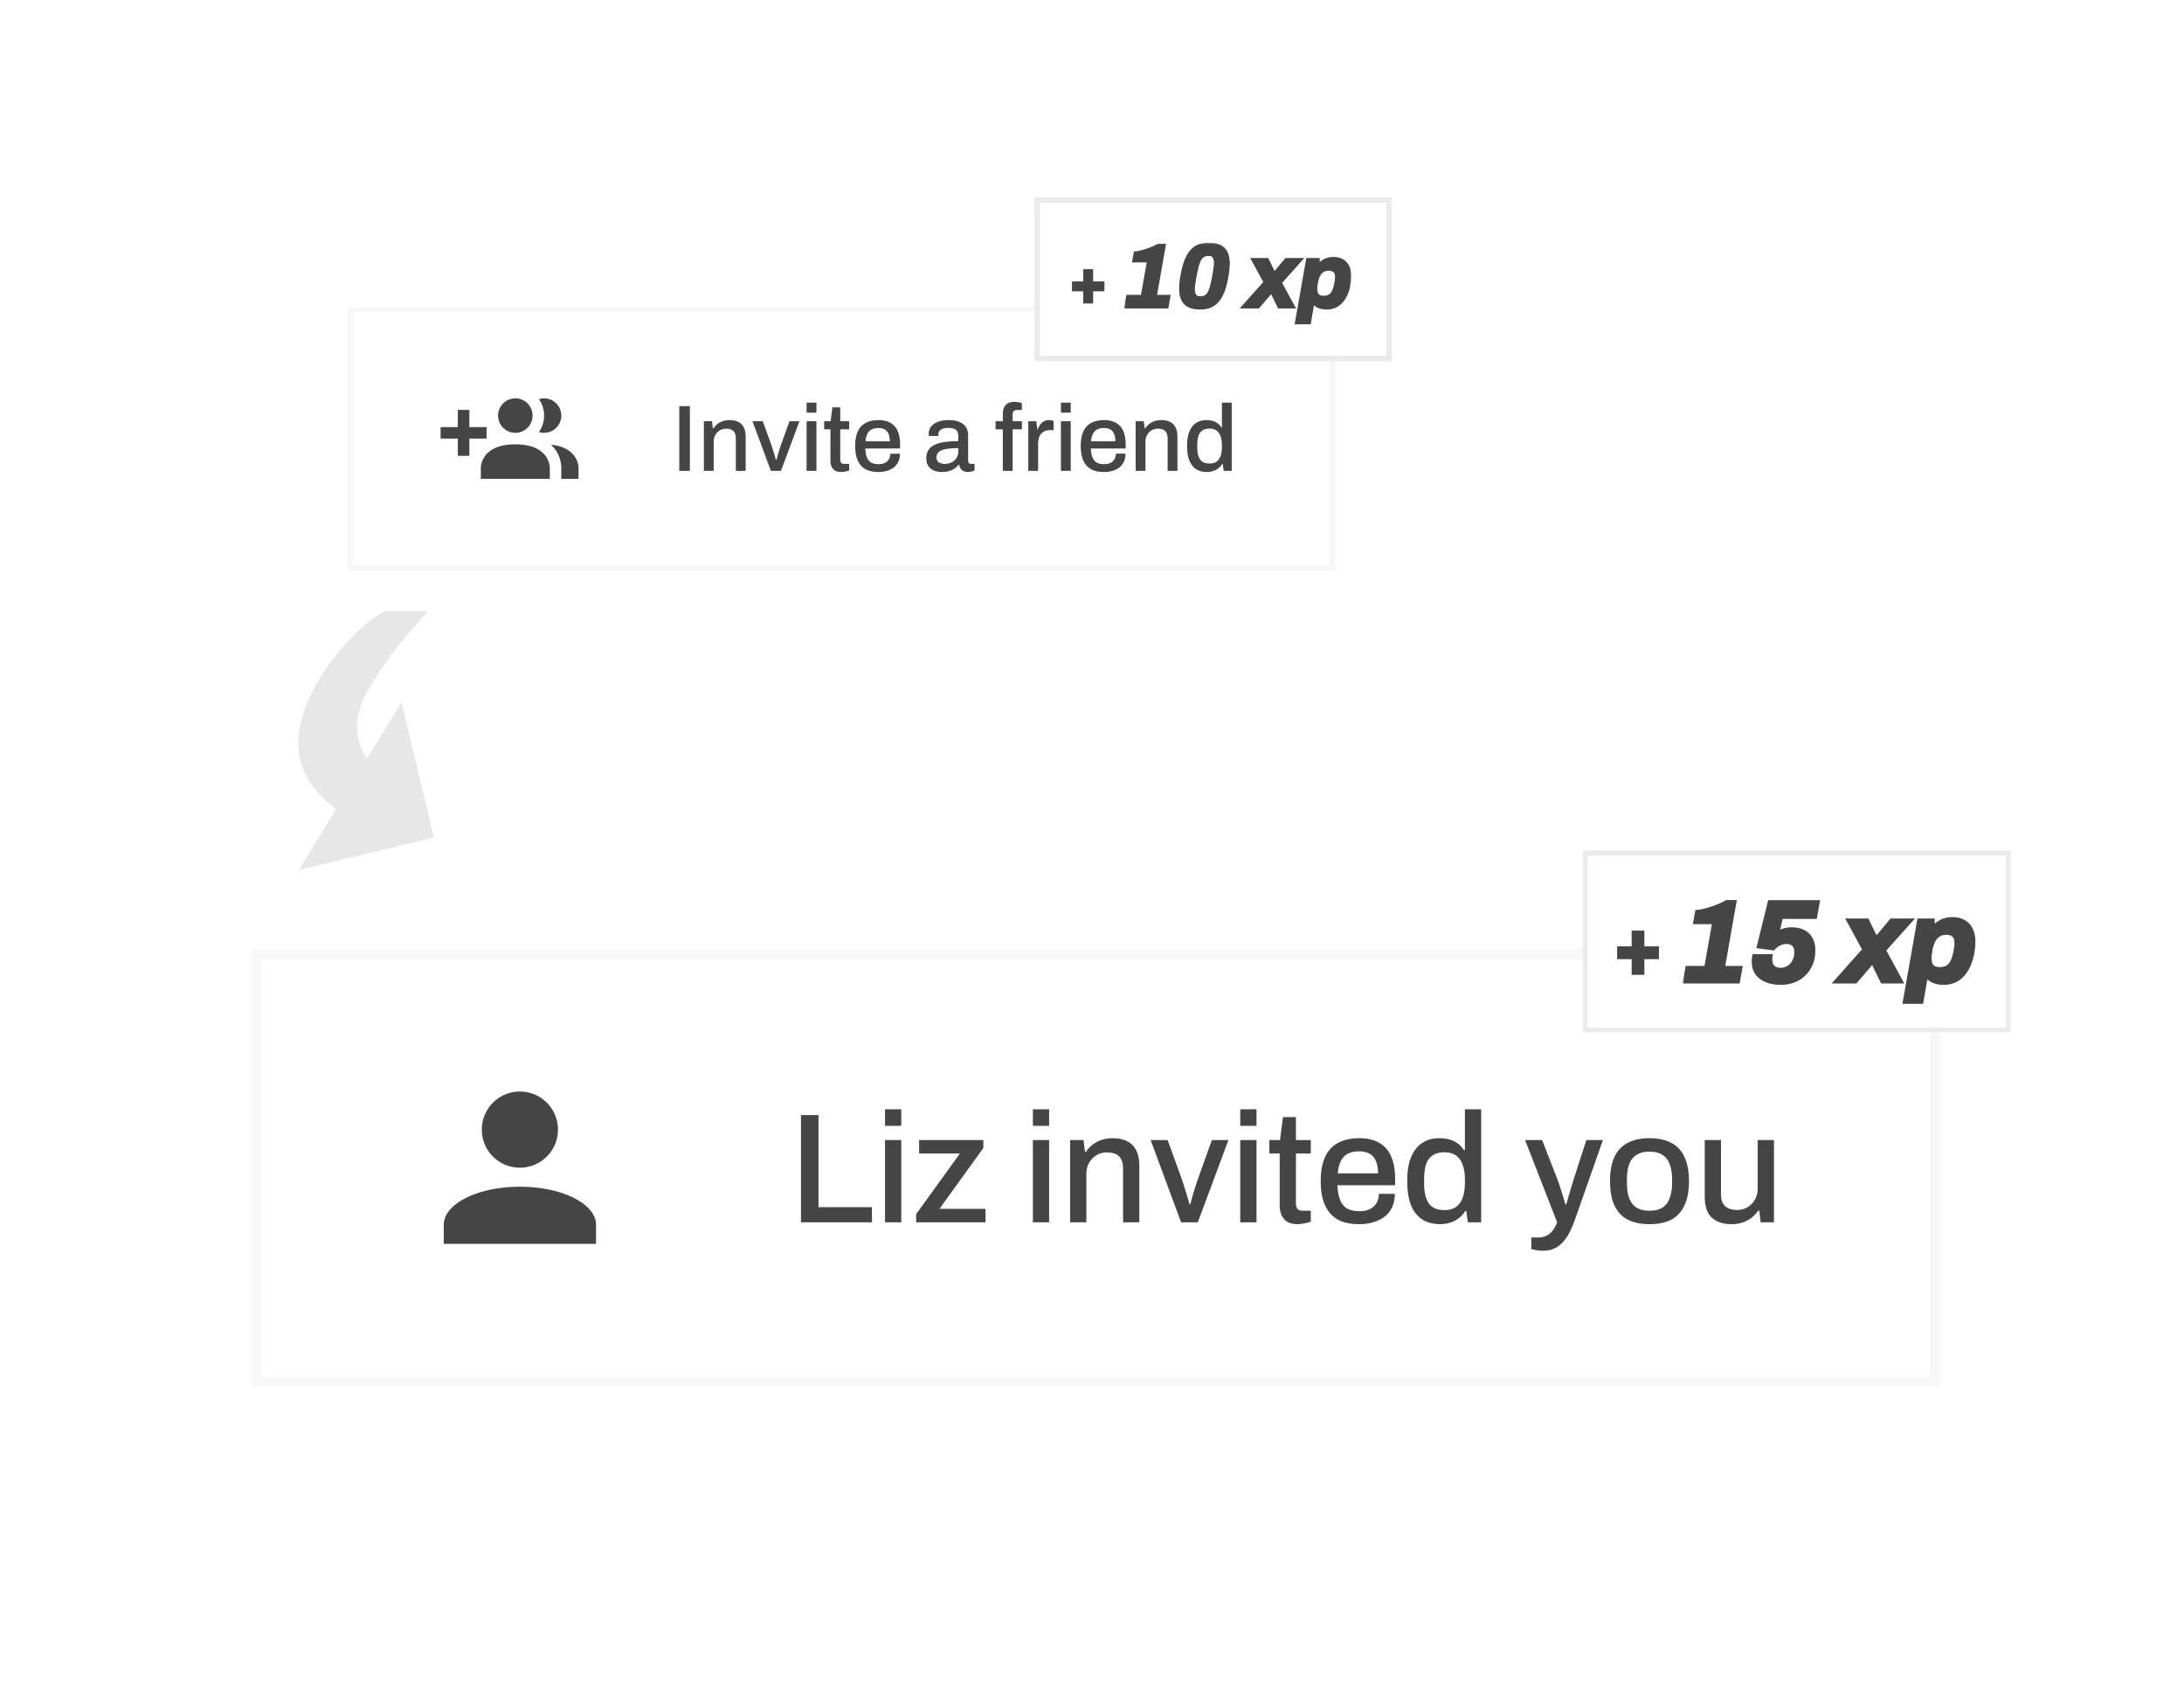 <svg width="440" height="343" fill="none" xmlns="http://www.w3.org/2000/svg"><path fill="#fff" d="M0 .012h440v342.117H0z"/><path d="M72.15 162.096c-3.68-2.638-7.333-5.263-8.478-10.033-2.01-8.372 7.784-21.363 14.73-25.659h.475c-3.326 3.801-7.84 10.896-9.028 13.779-1.188 2.884-1.591 6.502-.862 9.535.843 3.51 2.908 6.404 5.598 8.404l4.951-8.082 3.891 16.203-16.202 3.891 4.925-8.038z" fill="url(#a)" stroke="url(#b)" stroke-width="6.652"/><g filter="url(#c)"><path fill="#fff" d="M70.006 61.74h199.072v53.206H70.006z"/><path stroke="#DDD" stroke-opacity=".2" stroke-width="1.21" d="M70.612 62.345h197.861v51.995H70.612z"/><g clip-path="url(#d)"><path d="M110.766 94.13v2.315H96.873V94.13s0-4.631 6.946-4.631c6.947 0 6.947 4.63 6.947 4.63zm-3.473-10.42a3.471 3.471 0 0 0-2.144-3.21 3.473 3.473 0 1 0 2.144 3.21zm3.705 5.858a6.485 6.485 0 0 1 2.084 4.562v2.315h3.473V94.13s0-3.995-5.557-4.562zm-1.39-9.332c-.349 0-.697.055-1.03.162a5.791 5.791 0 0 1 0 6.623c.333.107.681.162 1.03.162a3.472 3.472 0 0 0 3.474-3.473 3.471 3.471 0 0 0-3.474-3.474zm-11.578 5.79h-3.473v-3.474h-2.316v3.473h-3.473v2.316h3.473v3.473h2.316v-3.473h3.473v-2.316z" fill="#454545"/></g><path d="M136.856 94.844v-13.04h2.129v13.04h-2.129zm4.95 0v-9.999h1.635l.171 1.426h.133c.241-.368.526-.672.855-.912.33-.241.691-.425 1.084-.552.405-.127.849-.19 1.331-.19.633 0 1.191.114 1.672.342.482.216.856.57 1.122 1.065.279.494.418 1.16.418 1.996v6.824h-1.977v-6.52c0-.38-.051-.697-.152-.95a1.388 1.388 0 0 0-.399-.609 1.565 1.565 0 0 0-.627-.323 3.136 3.136 0 0 0-.799-.095 2.467 2.467 0 0 0-2.148 1.255c-.228.392-.342.855-.342 1.387v5.855h-1.977zm13.501 0-3.707-9.999h2.072l1.73 4.771c.076.228.171.526.285.894.114.355.228.722.342 1.102.114.38.216.723.304 1.027h.095c.076-.292.165-.621.267-.989.114-.38.228-.754.342-1.121.114-.368.215-.672.304-.913l1.711-4.77h2.014l-3.725 9.998h-2.034zm7.197-11.728V81.1h1.977v2.014h-1.977zm0 11.728v-9.999h1.977v9.999h-1.977zm7.02.228c-.571 0-1.021-.108-1.35-.323a1.94 1.94 0 0 1-.684-.856 3.302 3.302 0 0 1-.19-1.121V86.48h-1.255v-1.635h1.293l.361-2.794h1.577v2.794h1.806v1.635h-1.806v6.064c0 .291.064.513.19.665.127.152.336.228.628.228h.988v1.33a2.76 2.76 0 0 1-.475.134c-.177.05-.361.089-.551.114-.19.038-.368.057-.532.057zm7.445 0c-1.027 0-1.888-.184-2.585-.551-.685-.38-1.204-.957-1.559-1.73s-.532-1.755-.532-2.947c0-1.203.177-2.185.532-2.946.355-.773.881-1.343 1.578-1.71.697-.38 1.565-.57 2.604-.57.95 0 1.742.183 2.376.55.646.355 1.134.9 1.464 1.635.329.735.494 1.66.494 2.775v.76h-7.014c.025.71.133 1.306.323 1.788.19.468.475.817.855 1.045.393.215.887.323 1.483.323.367 0 .697-.044.988-.133.292-.101.539-.24.742-.418.202-.19.361-.412.475-.665.114-.267.171-.564.171-.894h1.939c0 .596-.102 1.122-.304 1.578a3.077 3.077 0 0 1-.894 1.16c-.38.304-.836.538-1.368.703a5.965 5.965 0 0 1-1.768.247zm-2.604-6.178h4.904c0-.494-.057-.906-.171-1.236a2.061 2.061 0 0 0-.456-.836 1.677 1.677 0 0 0-.723-.456 2.765 2.765 0 0 0-.95-.152c-.532 0-.989.095-1.369.285-.367.19-.652.488-.855.893-.203.393-.33.894-.38 1.502zm15.412 6.178c-.317 0-.659-.038-1.027-.114a3.228 3.228 0 0 1-1.045-.418 2.363 2.363 0 0 1-.78-.837c-.202-.367-.304-.843-.304-1.425 0-.685.159-1.249.475-1.692.317-.444.761-.792 1.331-1.046.57-.253 1.248-.43 2.034-.532a20.724 20.724 0 0 1 2.604-.152v-.988c0-.33-.057-.621-.171-.875-.101-.253-.298-.45-.589-.59-.279-.138-.684-.208-1.217-.208-.532 0-.95.07-1.254.209-.292.127-.501.291-.628.494-.114.19-.171.4-.171.627v.286h-1.901a1.021 1.021 0 0 1-.019-.19v-.229c0-.595.165-1.096.495-1.501.342-.419.817-.735 1.425-.95.609-.216 1.312-.324 2.11-.324.862 0 1.578.127 2.148.38.583.241 1.02.59 1.312 1.046.291.456.437 1.007.437 1.653v5.076c0 .24.057.412.171.513a.681.681 0 0 0 .437.152h.685v1.33a4.993 4.993 0 0 1-.571.19 2.994 2.994 0 0 1-.798.096c-.342 0-.634-.063-.874-.19a1.528 1.528 0 0 1-.571-.495 2.212 2.212 0 0 1-.285-.76h-.114a3.798 3.798 0 0 1-.836.78c-.317.215-.684.38-1.103.494-.418.126-.887.19-1.406.19zm.551-1.635c.393 0 .754-.057 1.083-.171.343-.127.634-.298.875-.513.241-.228.431-.494.57-.799.139-.316.209-.658.209-1.026v-.665c-.874 0-1.641.05-2.3.152-.659.101-1.172.291-1.54.57-.367.266-.551.64-.551 1.121 0 .292.064.54.19.742.127.19.317.336.571.437.253.101.551.152.893.152zm11.707 1.407V86.48h-1.464v-1.635h1.464v-1.444c0-.419.063-.811.19-1.179.139-.367.374-.672.703-.912.343-.241.824-.362 1.445-.362.177 0 .355.013.532.039.19.012.368.038.533.076.164.038.31.082.437.133v1.387h-.97c-.304 0-.532.076-.684.228-.139.152-.209.374-.209.666v1.368h1.863v1.635h-1.863v8.364h-1.977zm5.132 0v-9.999h1.634l.172 1.616h.114c.114-.317.259-.615.437-.893.19-.28.431-.507.722-.685.304-.177.672-.266 1.103-.266.202 0 .38.02.532.057.165.038.291.07.38.095v1.863h-.665a2.9 2.9 0 0 0-1.084.19 2.036 2.036 0 0 0-.779.57c-.203.241-.355.539-.456.894a4.932 4.932 0 0 0-.133 1.197v5.36h-1.977zm6.571-11.728V81.1h1.977v2.014h-1.977zm0 11.728v-9.999h1.977v9.999h-1.977zm8.673.228c-1.026 0-1.888-.184-2.585-.551-.684-.38-1.204-.957-1.559-1.73-.354-.773-.532-1.755-.532-2.947 0-1.203.178-2.185.532-2.946.355-.773.881-1.343 1.578-1.71.697-.38 1.565-.57 2.604-.57.951 0 1.743.183 2.376.55.647.355 1.135.9 1.464 1.635.329.735.494 1.66.494 2.775v.76h-7.014c.025.71.133 1.306.323 1.788.19.468.475.817.856 1.045.392.215.887.323 1.482.323.368 0 .697-.044.989-.133.291-.101.538-.24.741-.418a2.06 2.06 0 0 0 .475-.665c.114-.267.171-.564.171-.894h1.939c0 .596-.101 1.122-.304 1.578-.203.456-.5.843-.893 1.16-.38.304-.837.538-1.369.703a5.955 5.955 0 0 1-1.768.247zm-2.604-6.178h4.904c0-.494-.057-.906-.171-1.236a2.038 2.038 0 0 0-.456-.836 1.68 1.68 0 0 0-.722-.456 2.775 2.775 0 0 0-.951-.152c-.532 0-.988.095-1.368.285-.368.19-.653.488-.856.893-.202.393-.329.894-.38 1.502zm8.986 5.95v-9.999h1.634l.171 1.426h.134a3.45 3.45 0 0 1 .855-.912c.329-.241.691-.425 1.083-.552.406-.127.849-.19 1.331-.19.634 0 1.191.114 1.673.342.481.216.855.57 1.121 1.065.279.494.418 1.16.418 1.996v6.824h-1.976v-6.52c0-.38-.051-.697-.153-.95a1.37 1.37 0 0 0-.399-.609 1.552 1.552 0 0 0-.627-.323 3.134 3.134 0 0 0-.798-.095c-.457 0-.875.114-1.255.342-.367.216-.665.52-.893.913-.228.392-.342.855-.342 1.387v5.855h-1.977zm14.337.228c-.811 0-1.515-.184-2.11-.551-.596-.368-1.058-.938-1.388-1.711-.317-.773-.475-1.774-.475-3.004 0-1.203.165-2.185.494-2.946.33-.76.786-1.324 1.369-1.692.583-.367 1.254-.55 2.015-.55.443 0 .855.05 1.235.151.38.102.716.26 1.008.475.304.216.557.488.76.818h.133V81.1h1.977v13.743h-1.616l-.19-1.369h-.133a3.141 3.141 0 0 1-1.311 1.198c-.533.266-1.122.399-1.768.399zm.551-1.71c.583 0 1.052-.128 1.407-.381.367-.266.64-.646.817-1.14.177-.507.266-1.122.266-1.844v-.267c0-.608-.057-1.127-.171-1.558-.114-.431-.279-.78-.494-1.046a1.9 1.9 0 0 0-.78-.608 2.644 2.644 0 0 0-1.026-.19c-.583 0-1.058.12-1.426.361-.367.228-.64.59-.817 1.084-.165.494-.247 1.134-.247 1.92v.342c0 .785.089 1.425.266 1.92.177.481.443.836.798 1.064.368.228.837.342 1.407.342z" fill="#454545"/></g><path fill="#fff" d="M208.4 39.779h71.965v32.978H208.4z"/><path stroke="#DDD" stroke-opacity=".6" stroke-width="1.105" d="M208.953 40.332h70.86v31.874h-70.86z"/><mask id="e" maskUnits="userSpaceOnUse" x="215.381" y="53.768" width="8" height="8" fill="#000"><path fill="#fff" d="M215.381 53.768h8v8h-8z"/><path d="M218.6 60.768v-2.45h-2.27v-1.273h2.27v-2.462h1.261v2.462h2.282v1.273h-2.282v2.45H218.6z"/></mask><path d="M218.6 60.768v-2.45h-2.27v-1.273h2.27v-2.462h1.261v2.462h2.282v1.273h-2.282v2.45H218.6z" fill="#454545"/><path d="M218.6 60.768h-.364v.364h.364v-.364zm0-2.45h.364v-.364h-.364v.364zm-2.27 0h-.364v.364h.364v-.364zm0-1.273v-.364h-.364v.364h.364zm2.27 0v.364h.364v-.364h-.364zm0-2.462v-.364h-.364v.364h.364zm1.261 0h.364v-.364h-.364v.364zm0 2.462h-.364v.364h.364v-.364zm2.282 0h.364v-.364h-.364v.364zm0 1.273v.364h.364v-.364h-.364zm-2.282 0v-.364h-.364v.364h.364zm0 2.45v.364h.364v-.364h-.364zm-.897 0v-2.45h-.728v2.45h.728zm-.364-2.814h-2.27v.728h2.27v-.728zm-1.906.364v-1.273h-.728v1.273h.728zm-.364-.91h2.27v-.727h-2.27v.728zm2.634-.363v-2.462h-.728v2.462h.728zm-.364-2.098h1.261v-.728H218.6v.728zm.897-.364v2.462h.728v-2.462h-.728zm.364 2.826h2.282v-.728h-2.282v.728zm1.918-.364v1.273h.728v-1.273h-.728zm.364.909h-2.282v.728h2.282v-.728zm-2.646.364v2.45h.728v-2.45h-.728zm.364 2.086H218.6v.728h1.261v-.728z" fill="#454545" mask="url(#e)"/><mask id="f" maskUnits="userSpaceOnUse" x="226.384" y="48.768" width="46" height="17" fill="#000"><path fill="#fff" d="M226.384 48.768h46v17h-46z"/><path d="m226.868 61.768.358-2.008h2.941l1.291-7.261h-2.977l.269-1.506a6.325 6.325 0 0 0 1.04-.18c.383-.095.783-.209 1.201-.34.431-.144.849-.3 1.255-.466.407-.18.789-.365 1.148-.556h1.093l-1.81 10.309h2.743l-.359 2.008h-8.193zm14.929.215c-.825 0-1.53-.126-2.116-.377a2.647 2.647 0 0 1-1.308-1.219c-.299-.574-.449-1.327-.449-2.259 0-.239.006-.49.018-.753.024-.275.054-.556.09-.843.036-.298.084-.615.143-.95.204-1.183.461-2.175.771-2.976.311-.813.682-1.464 1.112-1.954.442-.502.944-.86 1.506-1.076.574-.215 1.213-.322 1.918-.322.849 0 1.56.125 2.134.376a2.62 2.62 0 0 1 1.326 1.237c.299.562.449 1.309.449 2.241 0 .24-.012.496-.036.771a29.45 29.45 0 0 1-.09.843 14.48 14.48 0 0 1-.143.896c-.192 1.195-.449 2.2-.771 3.012-.311.8-.688 1.452-1.13 1.954-.442.49-.944.849-1.506 1.076-.562.215-1.201.323-1.918.323zm.036-1.936c.418 0 .771-.084 1.058-.252.286-.167.525-.418.717-.753.203-.346.376-.794.52-1.344.143-.55.286-1.195.43-1.936.06-.371.113-.7.161-.986.048-.287.084-.538.108-.754a6.216 6.216 0 0 0 .089-1.021c0-.61-.113-1.064-.34-1.363-.215-.299-.586-.448-1.112-.448-.418 0-.771.084-1.058.25-.286.168-.531.425-.735.772-.191.346-.358.789-.502 1.326a28.55 28.55 0 0 0-.43 1.937c-.072.37-.131.699-.179.986l-.126.753c-.024.215-.041.406-.053.574a5.617 5.617 0 0 0-.018.43c0 .61.113 1.07.34 1.38.227.299.604.449 1.13.449zm8.731 1.72 4.375-4.912-2.456-4.518h2.778l1.399 2.833h.107l2.367-2.833h2.833l-4.106 4.59 2.635 4.84h-2.778l-1.506-3.083h-.108l-2.653 3.084h-2.887zm10.69 3.192 2.223-12.622h2.026l.018 1.273h.126c.37-.514.812-.89 1.326-1.13a3.823 3.823 0 0 1 1.632-.358c.681 0 1.261.132 1.739.395.49.262.866.657 1.129 1.183.263.514.395 1.16.395 1.936 0 .227-.012.478-.036.753-.024.263-.06.538-.108.825-.191 1.087-.502 1.984-.932 2.689-.418.705-.926 1.231-1.524 1.578a3.831 3.831 0 0 1-1.936.502 4.66 4.66 0 0 1-1.201-.144 2.555 2.555 0 0 1-.915-.412 2.274 2.274 0 0 1-.609-.7h-.126l-.735 4.232h-2.492zm5.379-5.02c.502 0 .914-.096 1.237-.287.323-.191.585-.484.789-.879.203-.394.358-.878.466-1.452a8.715 8.715 0 0 0 .179-1.147c.012-.132.018-.251.018-.359 0-.37-.06-.675-.179-.914a1.176 1.176 0 0 0-.538-.538c-.239-.131-.556-.197-.95-.197-.454 0-.855.108-1.202.323-.334.215-.609.526-.824.932-.215.406-.371.896-.466 1.47-.036.215-.066.4-.09.556a9.693 9.693 0 0 0-.054.394v.305c0 .383.054.711.162.986.119.263.298.466.537.61.239.131.544.197.915.197z"/></mask><path d="m226.868 61.768.358-2.008h2.941l1.291-7.261h-2.977l.269-1.506a6.325 6.325 0 0 0 1.04-.18c.383-.095.783-.209 1.201-.34.431-.144.849-.3 1.255-.466.407-.18.789-.365 1.148-.556h1.093l-1.81 10.309h2.743l-.359 2.008h-8.193zm14.929.215c-.825 0-1.53-.126-2.116-.377a2.647 2.647 0 0 1-1.308-1.219c-.299-.574-.449-1.327-.449-2.259 0-.239.006-.49.018-.753.024-.275.054-.556.09-.843.036-.298.084-.615.143-.95.204-1.183.461-2.175.771-2.976.311-.813.682-1.464 1.112-1.954.442-.502.944-.86 1.506-1.076.574-.215 1.213-.322 1.918-.322.849 0 1.56.125 2.134.376a2.62 2.62 0 0 1 1.326 1.237c.299.562.449 1.309.449 2.241 0 .24-.012.496-.036.771a29.45 29.45 0 0 1-.09.843 14.48 14.48 0 0 1-.143.896c-.192 1.195-.449 2.2-.771 3.012-.311.8-.688 1.452-1.13 1.954-.442.49-.944.849-1.506 1.076-.562.215-1.201.323-1.918.323zm.036-1.936c.418 0 .771-.084 1.058-.252.286-.167.525-.418.717-.753.203-.346.376-.794.52-1.344.143-.55.286-1.195.43-1.936.06-.371.113-.7.161-.986.048-.287.084-.538.108-.754a6.216 6.216 0 0 0 .089-1.021c0-.61-.113-1.064-.34-1.363-.215-.299-.586-.448-1.112-.448-.418 0-.771.084-1.058.25-.286.168-.531.425-.735.772-.191.346-.358.789-.502 1.326a28.55 28.55 0 0 0-.43 1.937c-.072.37-.131.699-.179.986l-.126.753c-.024.215-.041.406-.053.574a5.617 5.617 0 0 0-.018.43c0 .61.113 1.07.34 1.38.227.299.604.449 1.13.449zm8.731 1.72 4.375-4.912-2.456-4.518h2.778l1.399 2.833h.107l2.367-2.833h2.833l-4.106 4.59 2.635 4.84h-2.778l-1.506-3.083h-.108l-2.653 3.084h-2.887zm10.69 3.192 2.223-12.622h2.026l.018 1.273h.126c.37-.514.812-.89 1.326-1.13a3.823 3.823 0 0 1 1.632-.358c.681 0 1.261.132 1.739.395.49.262.866.657 1.129 1.183.263.514.395 1.16.395 1.936 0 .227-.012.478-.036.753-.024.263-.06.538-.108.825-.191 1.087-.502 1.984-.932 2.689-.418.705-.926 1.231-1.524 1.578a3.831 3.831 0 0 1-1.936.502 4.66 4.66 0 0 1-1.201-.144 2.555 2.555 0 0 1-.915-.412 2.274 2.274 0 0 1-.609-.7h-.126l-.735 4.232h-2.492zm5.379-5.02c.502 0 .914-.096 1.237-.287.323-.191.585-.484.789-.879.203-.394.358-.878.466-1.452a8.715 8.715 0 0 0 .179-1.147c.012-.132.018-.251.018-.359 0-.37-.06-.675-.179-.914a1.176 1.176 0 0 0-.538-.538c-.239-.131-.556-.197-.95-.197-.454 0-.855.108-1.202.323-.334.215-.609.526-.824.932-.215.406-.371.896-.466 1.47-.036.215-.066.4-.09.556a9.693 9.693 0 0 0-.054.394v.305c0 .383.054.711.162.986.119.263.298.466.537.61.239.131.544.197.915.197z" fill="#454545"/><path d="m226.868 61.768-.359-.064-.076.428h.435v-.364zm.358-2.008v-.364h-.304l-.054.3.358.064zm2.941 0v.364h.305l.053-.3-.358-.064zm1.291-7.261.358.063.076-.427h-.434v.364zm-2.977 0-.358-.064-.076.428h.434v-.364zm.269-1.506-.028-.363-.281.021-.049.278.358.064zm1.04-.18.088.353-.088-.353zm1.201-.34.11.347.006-.002-.116-.345zm1.255-.466.139.336.008-.003-.147-.334zm1.148-.556v-.364h-.091l-.081.042.172.322zm1.093 0 .359.063.075-.427h-.434v.364zm-1.81 10.309-.359-.063-.075.427h.434v-.364zm2.743 0 .358.064.077-.428h-.435v.364zm-.359 2.008v.364h.305l.054-.3-.359-.064zm-7.835.064.359-2.008-.717-.128-.359 2.008.717.128zm0-1.708h2.941v-.729h-2.941v.729zm3.299-.3 1.291-7.262-.717-.127-1.291 7.26.717.128zm.933-7.69h-2.977v.729h2.977v-.728zm-2.618.429.269-1.506-.717-.128-.269 1.506.717.128zm-.062-1.207c.336-.026.703-.09 1.1-.19l-.176-.706a5.986 5.986 0 0 1-.98.17l.056.726zm1.1-.19c.391-.097.798-.213 1.223-.346l-.219-.695c-.412.13-.805.241-1.18.335l.176.706zm1.229-.348c.437-.146.864-.304 1.278-.475l-.277-.673c-.399.164-.809.316-1.232.457l.231.691zm1.286-.478c.414-.183.805-.372 1.172-.568l-.343-.642c-.349.186-.724.367-1.123.543l.294.667zm1.001-.525h1.093v-.728h-1.093v.728zm.735-.427-1.811 10.309.717.126 1.811-10.31-.717-.125zm-1.452 10.736h2.743v-.729h-2.743v.729zm2.384-.428-.358 2.008.717.128.358-2.008-.717-.128zm0 1.708h-8.193v.728h8.193v-.728zm4.62.202-.146.334h.003l.143-.334zm-1.308-1.219-.323.168.001.003.322-.17zm-.431-3.012-.362-.031-.001.007v.008l.363.016zm.09-.843.361.046v-.002l-.361-.044zm.143-.95.359.064v-.002l-.359-.062zm.771-2.976.34.132v-.002l-.34-.13zm1.112-1.954-.273-.24h-.001l.274.24zm1.506-1.076-.128-.34h-.002l.13.34zm4.052.054-.146.334h.002l.144-.334zm1.326 1.237-.323.168.002.003.321-.17zm.413 3.012.362.033v-.001l-.362-.032zm-.09.843.361.045.001-.002-.362-.043zm-.143.896-.358-.069-.002.012.36.057zm-.771 3.012-.339-.134-.001.002.34.132zm-1.13 1.954.271.244.002-.003-.273-.24zm-1.506 1.076.13.34.007-.002-.137-.338zm-.824-1.864-.184-.315.184.314zm.717-.754-.314-.184-.002.004.316.18zm.52-1.344-.353-.092.353.092zm.43-1.936.357.069.002-.012-.359-.057zm.161-.986.359.06-.359-.06zm.108-.754-.359-.06-.002.01-.001.01.362.04zm.072-.573-.364-.026.364.026zm-.323-1.811-.296.213.006.007.29-.22zm-2.17-.197-.183-.315.183.315zm-.735.77-.314-.183-.004.008.318.176zm-.502 1.327.352.094-.352-.094zm-.43 1.937.358.069v-.001l-.358-.068zm-.179.986-.359-.06.359.06zm-.126.753-.359-.06-.001.01-.002.01.362.04zm-.053.574.363.027v-.002l-.363-.026zm.322 1.81-.294.215.004.005.29-.22zm1.094 2.02c-.789 0-1.443-.12-1.972-.346l-.287.669c.642.275 1.399.406 2.259.406v-.728zm-1.97-.345a2.286 2.286 0 0 1-1.133-1.057l-.643.342a3.014 3.014 0 0 0 1.484 1.382l.292-.667zm-1.132-1.054c-.262-.504-.407-1.193-.407-2.09h-.728c0 .966.155 1.783.49 2.426l.645-.336zm-.407-2.09c0-.234.006-.48.018-.737l-.727-.033c-.013.267-.019.524-.019.77h.728zm.017-.722c.023-.27.053-.547.088-.83l-.722-.09c-.037.291-.067.577-.091.857l.725.063zm.088-.831c.035-.291.082-.601.141-.93l-.717-.128c-.061.34-.11.665-.147.971l.723.087zm.141-.932c.201-1.168.452-2.135.752-2.906l-.679-.264c-.322.83-.585 1.848-.79 3.047l.717.123zm.752-2.908c.301-.785.651-1.395 1.045-1.844l-.547-.48c-.466.531-.856 1.224-1.178 2.064l.68.26zm1.045-1.843c.408-.463.862-.785 1.363-.977l-.26-.68c-.623.239-1.173.634-1.649 1.175l.546.482zm1.361-.976c.527-.198 1.122-.3 1.79-.3v-.727c-.742 0-1.426.113-2.046.345l.256.682zm1.79-.3c.815 0 1.473.122 1.988.347l.292-.667c-.633-.277-1.398-.407-2.28-.407v.728zm1.99.348c.507.217.887.57 1.147 1.07l.646-.336a2.986 2.986 0 0 0-1.506-1.404l-.287.67zm1.149 1.073c.261.49.405 1.172.405 2.07h.729c0-.966-.154-1.779-.491-2.412l-.643.342zm.405 2.07c0 .227-.011.474-.034.74l.725.063a9.18 9.18 0 0 0 .038-.803h-.729zm-.034.738c-.023.26-.053.537-.088.832l.723.087c.036-.302.066-.586.09-.853l-.725-.066zm-.088.83c-.035.279-.081.57-.14.873l.715.138c.061-.318.11-.625.147-.92l-.722-.09zm-.142.885c-.188 1.178-.44 2.154-.75 2.935l.677.268c.336-.845.598-1.876.792-3.088l-.719-.115zm-.751 2.937c-.299.772-.656 1.384-1.063 1.846l.546.481c.478-.542.874-1.233 1.196-2.063l-.679-.264zm-1.06 1.842a3.72 3.72 0 0 1-1.372.982l.273.675a4.435 4.435 0 0 0 1.639-1.169l-.54-.488zm-1.366.98c-.513.197-1.107.299-1.788.299v.728c.753 0 1.438-.113 2.048-.347l-.26-.68zm-1.752-.91c.466 0 .886-.093 1.241-.3l-.367-.629c-.218.127-.504.201-.874.201v.728zm1.241-.3c.35-.204.632-.506.85-.887l-.632-.361a1.628 1.628 0 0 1-.585.619l.367.629zm.848-.883c.225-.385.409-.867.558-1.437l-.705-.184c-.138.53-.301.944-.481 1.252l.628.369zm.558-1.437c.146-.56.291-1.213.435-1.96l-.715-.138a30.784 30.784 0 0 1-.425 1.914l.705.184zm.437-1.97.161-.985-.718-.12-.162.989.719.115zm.161-.985c.049-.291.086-.549.111-.772l-.724-.08c-.023.206-.058.45-.105.733l.718.12zm.108-.753c.037-.223.063-.426.076-.607l-.727-.052a6.06 6.06 0 0 1-.067.54l.718.12zm.076-.607c.012-.174.019-.332.019-.474h-.729c0 .12-.005.26-.017.422l.727.052zm.019-.474c0-.644-.118-1.192-.415-1.583l-.58.44c.157.207.266.567.266 1.143h.729zm-.41-1.576c-.309-.43-.817-.6-1.407-.6v.729c.462 0 .696.13.816.297l.591-.426zm-1.407-.6c-.466 0-.886.094-1.241.301l.367.63c.218-.128.504-.202.874-.202v-.728zm-1.241.301c-.351.205-.637.512-.866.902l.628.368c.179-.304.382-.51.605-.64l-.367-.63zm-.87.91c-.21.38-.387.853-.535 1.409l.703.187c.139-.52.297-.932.469-1.244l-.637-.352zm-.535 1.409a28.16 28.16 0 0 0-.437 1.962l.716.136c.142-.748.284-1.384.424-1.91l-.703-.188zm-.436 1.96a38.08 38.08 0 0 0-.181.996l.718.12c.047-.283.106-.609.178-.977l-.715-.138zm-.181.996-.126.753.718.12.126-.753-.718-.12zm-.129.773c-.024.218-.042.414-.055.587l.727.052c.011-.161.029-.347.052-.559l-.724-.08zm-.054.586a5.776 5.776 0 0 0-.019.458h.728c0-.12.005-.255.017-.403l-.726-.055zm-.019.458c0 .645.118 1.195.41 1.595l.588-.43c-.162-.221-.27-.591-.27-1.165h-.728zm.414 1.6c.321.423.829.593 1.42.593v-.729c-.461 0-.706-.129-.84-.304l-.58.44zm10.151 1.95-.272-.242-.54.606h.812v-.364zm4.375-4.913.272.242.17-.19-.122-.226-.32.174zm-2.456-4.518v-.364h-.613l.293.538.32-.174zm2.778 0 .327-.16-.1-.204h-.227v.364zm1.399 2.833-.327.161.101.203h.226v-.364zm.107 0v.364h.171l.109-.13-.28-.234zm2.367-2.833v-.364h-.17l-.109.13.279.234zm2.833 0 .271.243.543-.607h-.814v.364zm-4.106 4.59-.271-.243-.171.192.122.225.32-.174zm2.635 4.84v.365h.613l-.293-.538-.32.174zm-2.778 0-.328.16.1.205h.228v-.364zm-1.506-3.083.327-.16-.1-.204h-.227v.364zm-.108 0v-.364h-.167l-.109.126.276.238zm-2.653 3.084v.364h.167l.109-.127-.276-.237zm-2.615.242 4.375-4.913-.544-.484-4.375 4.913.544.484zm4.423-5.329-2.457-4.518-.639.348 2.456 4.518.64-.348zm-2.776-3.98h2.778v-.728h-2.778v.728zm2.452-.203 1.398 2.833.653-.322-1.398-2.833-.653.322zm1.725 3.036h.107v-.728h-.107v.728zm.387-.13 2.366-2.833-.558-.467-2.367 2.833.559.466zm2.087-2.703h2.833v-.728h-2.833v.728zm2.561-.607-4.105 4.59.542.486 4.106-4.59-.543-.486zm-4.154 5.007 2.636 4.84.639-.348-2.635-4.84-.64.348zm2.955 4.303h-2.778v.728h2.778v-.728zm-2.451.204-1.506-3.084-.655.32 1.506 3.083.655-.32zm-1.833-3.288h-.108v.728h.108v-.728zm-.384.126-2.653 3.084.552.475 2.653-3.084-.552-.475zm-2.377 2.958h-2.887v.728h2.887v-.728zm7.803 3.555-.358-.063-.076.427h.434v-.364zm2.223-12.622v-.364h-.305l-.053.301.358.063zm2.026 0 .364-.005-.005-.359h-.359v.364zm.018 1.273-.364.005.005.36h.359v-.365zm.126 0v.364h.186l.109-.15-.295-.214zm1.326-1.13.154.33-.154-.33zm3.371.037-.176.319.004.001.172-.32zm1.129 1.183-.325.163.001.003.324-.166zm.359 2.69.363.032v-.001l-.363-.032zm-.108.824.359.063.001-.003-.36-.06zm-.932 2.689-.311-.19-.002.004.313.186zm-1.524 1.578.181.316.002-.001-.183-.315zm-3.137.358.094-.352-.009-.002-.085.354zm-.915-.412-.22.29.006.004.214-.294zm-.609-.7.317-.178-.105-.185h-.212v.364zm-.126 0v-.363h-.306l-.052.301.358.063zm-.735 4.232v.364h.307l.052-.302-.359-.062zm4.124-5.307-.186-.313.186.313zm.789-.879-.324-.166.324.166zm.466-1.452-.356-.077-.002.01.358.067zm.125-.68.361.047-.361-.048zm.054-.467.363.033-.363-.033zm-.161-1.273.325-.163-.325.163zm-.538-.538-.176.32.007.003.006.003.163-.326zm-2.152.126-.192-.31-.004.003.196.307zm-.824.932.322.17-.322-.17zm-.466 1.47.359.06-.359-.06zm-.09.556.36.055-.36-.055zm-.054.394-.362-.04-.002.02v.02h.364zm.162 1.291-.339.133.003.009.004.009.332-.15zm.537.61-.187.312.012.007.175-.32zm-4.105 5.28 2.223-12.622-.717-.126-2.223 12.622.717.126zm1.864-12.32h2.026v-.729h-2.026v.728zm1.662-.36.018 1.273.728-.01-.018-1.273-.728.01zm.382 1.632h.126v-.728h-.126v.728zm.421-.15c.338-.47.734-.803 1.185-1.013l-.307-.66c-.577.268-1.066.688-1.469 1.246l.591.426zm1.185-1.013a3.459 3.459 0 0 1 1.478-.325v-.728c-.626 0-1.222.13-1.785.393l.307.66zm1.478-.325c.635 0 1.151.123 1.564.35l.35-.639c-.543-.299-1.186-.439-1.914-.439v.728zm1.567.351c.42.226.744.563.976 1.026l.651-.326a3.005 3.005 0 0 0-1.283-1.341l-.344.641zm.977 1.029c.23.448.355 1.032.355 1.77h.728c0-.816-.138-1.522-.434-2.102l-.649.332zm.355 1.77c0 .215-.012.455-.035.721l.726.064a9.37 9.37 0 0 0 .037-.785h-.728zm-.035.72c-.023.253-.057.52-.104.798l.719.12c.049-.295.086-.58.111-.852l-.726-.066zm-.103.795c-.186 1.057-.485 1.907-.885 2.562l.622.38c.46-.755.783-1.698.98-2.816l-.717-.126zm-.887 2.566c-.392.662-.859 1.139-1.393 1.449l.365.63c.661-.383 1.21-.959 1.654-1.707l-.626-.372zm-1.391 1.448a3.47 3.47 0 0 1-1.756.454v.728c.766 0 1.474-.183 2.117-.55l-.361-.632zm-1.756.454c-.416 0-.785-.045-1.107-.132l-.188.704c.394.105.827.156 1.295.156v-.728zm-1.116-.134a2.18 2.18 0 0 1-.785-.352l-.429.588c.305.222.655.378 1.043.472l.171-.708zm-.779-.348a1.91 1.91 0 0 1-.513-.588l-.634.358c.18.318.416.588.706.81l.441-.58zm-.83-.773h-.126v.728h.126v-.728zm-.484.301-.735 4.232.717.124.735-4.231-.717-.125zm-.377 3.93h-2.492v.728h2.492v-.728zm2.887-4.292c.546 0 1.028-.104 1.422-.338l-.371-.626c-.25.148-.593.236-1.051.236v.728zm1.422-.338c.392-.232.699-.58.927-1.025l-.647-.333c-.178.345-.397.581-.651.732l.371.626zm.927-1.025c.224-.434.389-.953.501-1.552l-.716-.134c-.103.55-.249.998-.432 1.353l.647.333zm.499-1.541c.06-.28.104-.518.13-.71l-.722-.097a8.235 8.235 0 0 1-.12.652l.712.155zm.13-.71c.025-.184.043-.344.056-.482l-.725-.066c-.012.125-.029.275-.053.45l.722.097zm.056-.482c.012-.14.019-.27.019-.392h-.728c0 .095-.005.203-.016.326l.725.066zm.019-.392c0-.406-.065-.772-.218-1.077l-.651.326c.087.173.141.417.141.751h.728zm-.218-1.077a1.534 1.534 0 0 0-.7-.7l-.326.65a.806.806 0 0 1 .375.376l.651-.326zm-.688-.694c-.311-.171-.695-.242-1.125-.242v.728c.358 0 .608.06.774.152l.351-.638zm-1.125-.242c-.514 0-.983.122-1.394.377l.384.619a1.87 1.87 0 0 1 1.01-.268v-.728zm-1.398.38c-.395.254-.71.616-.95 1.069l.644.34c.19-.36.425-.62.699-.796l-.393-.613zm-.95 1.069c-.238.448-.403.978-.503 1.58l.718.12c.091-.545.236-.996.429-1.36l-.644-.34zm-.503 1.58c-.036.216-.067.403-.091.56l.72.111c.023-.153.053-.337.089-.551l-.718-.12zm-.091.56a11.46 11.46 0 0 0-.056.41l.724.08c.011-.1.028-.226.052-.379l-.72-.11zm-.058.45V58.147h.728V57.841h-.728zm0 .305c0 .415.058.791.187 1.119l.678-.266a2.344 2.344 0 0 1-.137-.853h-.728zm.194 1.137c.149.327.377.588.682.77l.375-.623a.97.97 0 0 1-.394-.449l-.663.302zm.694.778c.309.17.679.242 1.09.242v-.728c-.33 0-.57-.06-.739-.152l-.351.638z" fill="#454545" mask="url(#f)"/><g filter="url(#g)"><path fill="#fff" d="M50.662 191.141h340.23v88.113H50.662z"/><path stroke="#DDD" stroke-opacity=".2" stroke-width="2.005" d="M51.664 192.143H389.89v86.108H51.664z"/><path d="M104.74 219.861c2.034 0 3.985.808 5.423 2.247a7.666 7.666 0 0 1 0 10.846 7.67 7.67 0 1 1-5.423-13.093zm0 19.174c8.475 0 15.339 3.432 15.339 7.669v3.835H89.402v-3.835c0-4.237 6.864-7.669 15.338-7.669zM161.37 246.197v-21.595h3.526v18.542h10.766v3.053H161.37zm16.929-19.423v-3.337h3.274v3.337h-3.274zm0 19.423v-16.559h3.274v16.559h-3.274zm6.274 0v-1.637l8.814-12.214h-8.216v-2.708h12.938v1.606l-8.846 12.246h9.287v2.707h-13.977zm23.516-19.423v-3.337h3.274v3.337h-3.274zm0 19.423v-16.559h3.274v16.559h-3.274zm7.501 0v-16.559h2.707l.284 2.362h.22a5.75 5.75 0 0 1 1.417-1.512 6.289 6.289 0 0 1 1.794-.912 7.355 7.355 0 0 1 2.204-.315c1.049 0 1.973.189 2.77.566.798.357 1.417.945 1.857 1.763.462.819.693 1.921.693 3.306v11.301h-3.274v-10.798c0-.629-.084-1.154-.252-1.574-.147-.419-.367-.755-.661-1.007a2.58 2.58 0 0 0-1.039-.535 5.186 5.186 0 0 0-1.322-.158c-.755 0-1.448.189-2.078.567a4.103 4.103 0 0 0-1.479 1.511c-.378.651-.567 1.417-.567 2.298v9.696h-3.274zm22.359 0-6.139-16.559h3.432l2.864 7.902c.126.378.284.871.473 1.48.188.587.377 1.196.566 1.826.189.629.357 1.196.504 1.7h.157c.126-.483.273-1.029.441-1.637.189-.63.378-1.249.567-1.858.189-.608.356-1.112.503-1.511l2.834-7.902h3.337l-6.171 16.559h-3.368zm11.919-19.423v-3.337h3.274v3.337h-3.274zm0 19.423v-16.559h3.274v16.559h-3.274zm11.625.378c-.944 0-1.689-.178-2.235-.535a3.228 3.228 0 0 1-1.133-1.417 5.475 5.475 0 0 1-.315-1.857v-10.42h-2.077v-2.708h2.14l.598-4.627h2.613v4.627h2.991v2.708h-2.991v10.042c0 .483.105.85.315 1.102.21.252.556.378 1.039.378h1.637v2.203c-.21.084-.472.158-.787.221a6.392 6.392 0 0 1-.913.189 4.51 4.51 0 0 1-.882.094zm12.331 0c-1.7 0-3.127-.304-4.281-.913-1.134-.63-1.994-1.584-2.582-2.865-.587-1.28-.881-2.906-.881-4.879 0-1.994.294-3.62.881-4.88.588-1.28 1.459-2.224 2.613-2.833 1.154-.629 2.592-.944 4.313-.944 1.574 0 2.886.304 3.935.913 1.07.587 1.878 1.49 2.424 2.707.546 1.217.819 2.749.819 4.596v1.259h-11.617c.042 1.176.221 2.162.535 2.96.315.776.787 1.353 1.417 1.731.651.357 1.469.535 2.456.535a5.62 5.62 0 0 0 1.637-.22 3.676 3.676 0 0 0 1.227-.693c.336-.315.598-.682.787-1.102.189-.44.284-.934.284-1.479h3.211c0 .986-.168 1.857-.504 2.613a5.097 5.097 0 0 1-1.48 1.92c-.629.504-1.385.892-2.266 1.165-.882.273-1.858.409-2.928.409zm-4.313-10.231h8.122c0-.819-.094-1.501-.283-2.046-.168-.567-.42-1.029-.756-1.386a2.773 2.773 0 0 0-1.196-.755c-.462-.168-.986-.252-1.574-.252-.881 0-1.637.157-2.267.472-.608.315-1.08.808-1.416 1.48-.336.65-.546 1.479-.63 2.487zm20.579 10.231c-1.343 0-2.508-.304-3.494-.913-.986-.609-1.752-1.553-2.298-2.833-.525-1.28-.787-2.938-.787-4.974 0-1.994.273-3.62.818-4.88.546-1.259 1.302-2.193 2.267-2.801.965-.609 2.078-.913 3.337-.913a7.91 7.91 0 0 1 2.046.252 4.88 4.88 0 0 1 1.669.787c.503.356.923.808 1.259 1.353h.22v-8.216h3.274v22.76h-2.676l-.314-2.266h-.221a5.197 5.197 0 0 1-2.172 1.983c-.881.441-1.857.661-2.928.661zm.913-2.833c.966 0 1.742-.21 2.33-.63.609-.441 1.06-1.07 1.354-1.889.293-.839.44-1.857.44-3.053v-.441c0-1.007-.094-1.868-.283-2.581-.189-.714-.462-1.291-.819-1.732a3.141 3.141 0 0 0-1.29-1.007c-.504-.21-1.071-.315-1.7-.315-.966 0-1.753.199-2.361.598-.609.378-1.06.976-1.354 1.794-.273.819-.409 1.879-.409 3.18v.567c0 1.301.147 2.361.441 3.179.293.798.734 1.385 1.322 1.763.608.378 1.385.567 2.329.567zm19.87 8.185c-.629 0-1.154-.053-1.574-.158l-.787-.157v-2.361h1.574c.462 0 .924-.105 1.385-.315.483-.21.913-.546 1.291-1.007.378-.462.693-1.039.944-1.732l-6.453-16.559h3.431l3.211 8.248c.147.378.305.85.473 1.417.188.567.367 1.144.535 1.731.189.588.346 1.113.472 1.574h.157c.105-.314.21-.671.315-1.07.126-.42.252-.85.378-1.291.126-.44.252-.86.378-1.259.126-.42.231-.776.314-1.07l2.676-8.28h3.337l-5.603 15.93c-.315.881-.661 1.71-1.039 2.487a8.836 8.836 0 0 1-1.322 2.014 4.922 4.922 0 0 1-1.732 1.354c-.671.336-1.458.504-2.361.504zm21.428-5.352c-1.721 0-3.179-.304-4.376-.913-1.175-.63-2.067-1.584-2.675-2.865-.588-1.28-.882-2.906-.882-4.879 0-1.994.294-3.62.882-4.88.608-1.28 1.5-2.224 2.675-2.833 1.197-.629 2.655-.944 4.376-.944 1.763 0 3.232.315 4.407.944 1.176.609 2.057 1.553 2.645 2.833.608 1.26.913 2.886.913 4.88 0 1.973-.305 3.599-.913 4.879-.588 1.281-1.469 2.235-2.645 2.865-1.175.609-2.644.913-4.407.913zm0-2.707c1.05 0 1.91-.2 2.582-.598.671-.42 1.164-1.05 1.479-1.889.336-.84.504-1.9.504-3.18v-.566c0-1.281-.168-2.341-.504-3.18-.315-.839-.808-1.459-1.479-1.857-.672-.42-1.532-.63-2.582-.63-1.028 0-1.878.21-2.55.63-.671.398-1.175 1.018-1.511 1.857-.315.839-.472 1.899-.472 3.18v.566c0 1.28.157 2.34.472 3.18.336.839.84 1.469 1.511 1.889.672.398 1.522.598 2.55.598zm16.496 2.707c-1.595 0-2.885-.42-3.872-1.259-.986-.861-1.479-2.319-1.479-4.376v-11.302h3.274v10.798c0 .63.073 1.155.22 1.574.168.42.399.756.692 1.008.294.252.641.43 1.039.535.399.105.84.157 1.323.157a3.97 3.97 0 0 0 2.046-.535 4.272 4.272 0 0 0 1.511-1.542c.378-.672.566-1.438.566-2.299v-9.696h3.274v16.559h-2.675l-.284-2.361h-.22a5.73 5.73 0 0 1-1.417 1.511 6.193 6.193 0 0 1-1.826.913c-.65.21-1.374.315-2.172.315z" fill="#454545"/></g><path fill="#fff" d="M318.87 171.307h86.216v36.631H318.87z"/><path stroke="#DDD" stroke-opacity=".6" stroke-width=".985" d="M319.362 171.799h85.231v35.646h-85.231z"/><g filter="url(#h)"><mask id="i" maskUnits="userSpaceOnUse" x="325.044" y="185.621" width="10" height="10" fill="#000"><path fill="#fff" d="M325.044 185.621h10v10h-10z"/><path d="M329.19 194.621v-3.156h-2.924v-1.64h2.924v-3.171h1.624v3.171h2.94v1.64h-2.94v3.156h-1.624z"/></mask><path d="M329.19 194.621v-3.156h-2.924v-1.64h2.924v-3.171h1.624v3.171h2.94v1.64h-2.94v3.156h-1.624z" fill="#454545"/><path d="M329.19 194.621h-.469v.469h.469v-.469zm0-3.156h.469v-.469h-.469v.469zm-2.924 0h-.469v.469h.469v-.469zm0-1.64v-.469h-.469v.469h.469zm2.924 0v.469h.469v-.469h-.469zm0-3.171v-.469h-.469v.469h.469zm1.624 0h.469v-.469h-.469v.469zm0 3.171h-.469v.469h.469v-.469zm2.94 0h.469v-.469h-.469v.469zm0 1.64v.469h.469v-.469h-.469zm-2.94 0v-.469h-.469v.469h.469zm0 3.156v.469h.469v-.469h-.469zm-1.155 0v-3.156h-.938v3.156h.938zm-.469-3.625h-2.924v.938h2.924v-.938zm-2.455.469v-1.64h-.938v1.64h.938zm-.469-1.171h2.924v-.938h-2.924v.938zm3.393-.469v-3.171h-.938v3.171h.938zm-.469-2.702h1.624v-.938h-1.624v.938zm1.155-.469v3.171h.938v-3.171h-.938zm.469 3.64h2.94v-.938h-2.94v.938zm2.471-.469v1.64h.938v-1.64h-.938zm.469 1.171h-2.94v.938h2.94v-.938zm-3.409.469v3.156h.938v-3.156h-.938zm.469 2.687h-1.624v.938h1.624v-.938z" fill="#454545" mask="url(#i)"/></g><mask id="j" maskUnits="userSpaceOnUse" x="338.912" y="180.621" width="60" height="22" fill="#000"><path fill="#fff" d="M338.912 180.621h60v22h-60z"/><path d="m339.535 197.621.462-2.586h3.788l1.662-9.354h-3.833l.346-1.94c.4-.03.847-.107 1.34-.231a27.379 27.379 0 0 0 1.547-.438 25.113 25.113 0 0 0 1.617-.601 21.928 21.928 0 0 0 1.478-.716h1.408l-2.332 13.28h3.533l-.462 2.586h-10.554zm19.3.277c-1.124 0-2.094-.161-2.91-.485-.816-.338-1.447-.816-1.893-1.432-.431-.631-.647-1.378-.647-2.24a6.587 6.587 0 0 1 .092-1.085h3.164c-.015.123-.03.238-.046.346v.3c0 .432.077.809.231 1.132.169.308.416.547.739.716.323.169.708.254 1.155.254.416 0 .816-.077 1.201-.231a2.849 2.849 0 0 0 1.016-.693 3.44 3.44 0 0 0 .739-1.131c.185-.462.277-.993.277-1.594 0-.693-.185-1.209-.554-1.547-.37-.354-.87-.531-1.501-.531-.416 0-.793.069-1.132.207a4.04 4.04 0 0 0-.878.462 5.02 5.02 0 0 0-.669.601l-2.795-.37 2.171-8.799h9.538l-.508 2.841h-6.836l-.877 3.556c.2-.123.438-.254.715-.392a4.405 4.405 0 0 1 1.017-.37 5.28 5.28 0 0 1 1.362-.161c.847 0 1.586.154 2.217.462a3.369 3.369 0 0 1 1.478 1.385c.37.616.555 1.386.555 2.31 0 1.339-.293 2.494-.878 3.464a5.868 5.868 0 0 1-2.309 2.24c-.97.523-2.048.785-3.234.785zm11.225-.277 5.635-6.328-3.164-5.82h3.579l1.802 3.649h.138l3.049-3.649h3.649l-5.289 5.913 3.395 6.235h-3.58l-1.94-3.972h-.138l-3.418 3.972h-3.718zm13.77 4.111 2.864-16.259h2.609l.024 1.64h.161c.477-.662 1.047-1.147 1.709-1.455a4.925 4.925 0 0 1 2.102-.462c.877 0 1.624.17 2.24.508.631.339 1.116.847 1.455 1.525.339.662.508 1.493.508 2.494 0 .292-.015.616-.046.97a14.31 14.31 0 0 1-.139 1.062c-.246 1.401-.646 2.556-1.201 3.464-.539.909-1.193 1.586-1.963 2.033a4.938 4.938 0 0 1-2.494.646c-.57 0-1.085-.061-1.547-.185a3.266 3.266 0 0 1-1.178-.531 2.935 2.935 0 0 1-.785-.9h-.162l-.947 5.45h-3.21zm6.928-6.467c.647 0 1.178-.123 1.594-.369.416-.246.754-.624 1.016-1.132.262-.508.462-1.131.601-1.87a11.386 11.386 0 0 0 .23-1.478c.016-.17.024-.324.024-.462 0-.478-.077-.87-.231-1.178a1.51 1.51 0 0 0-.693-.693c-.308-.169-.716-.254-1.224-.254-.585 0-1.101.139-1.548.416-.431.277-.785.677-1.062 1.201-.277.523-.477 1.154-.6 1.893-.047.278-.085.516-.116.716-.031.2-.054.37-.069.508v.393c0 .493.069.916.208 1.27.154.339.385.601.693.785.307.17.7.254 1.177.254z"/></mask><path d="m339.535 197.621.462-2.586h3.788l1.662-9.354h-3.833l.346-1.94c.4-.03.847-.107 1.34-.231a27.379 27.379 0 0 0 1.547-.438 25.113 25.113 0 0 0 1.617-.601 21.928 21.928 0 0 0 1.478-.716h1.408l-2.332 13.28h3.533l-.462 2.586h-10.554zm19.3.277c-1.124 0-2.094-.161-2.91-.485-.816-.338-1.447-.816-1.893-1.432-.431-.631-.647-1.378-.647-2.24a6.587 6.587 0 0 1 .092-1.085h3.164c-.015.123-.03.238-.046.346v.3c0 .432.077.809.231 1.132.169.308.416.547.739.716.323.169.708.254 1.155.254.416 0 .816-.077 1.201-.231a2.849 2.849 0 0 0 1.016-.693 3.44 3.44 0 0 0 .739-1.131c.185-.462.277-.993.277-1.594 0-.693-.185-1.209-.554-1.547-.37-.354-.87-.531-1.501-.531-.416 0-.793.069-1.132.207a4.04 4.04 0 0 0-.878.462 5.02 5.02 0 0 0-.669.601l-2.795-.37 2.171-8.799h9.538l-.508 2.841h-6.836l-.877 3.556c.2-.123.438-.254.715-.392a4.405 4.405 0 0 1 1.017-.37 5.28 5.28 0 0 1 1.362-.161c.847 0 1.586.154 2.217.462a3.369 3.369 0 0 1 1.478 1.385c.37.616.555 1.386.555 2.31 0 1.339-.293 2.494-.878 3.464a5.868 5.868 0 0 1-2.309 2.24c-.97.523-2.048.785-3.234.785zm11.225-.277 5.635-6.328-3.164-5.82h3.579l1.802 3.649h.138l3.049-3.649h3.649l-5.289 5.913 3.395 6.235h-3.58l-1.94-3.972h-.138l-3.418 3.972h-3.718zm13.77 4.111 2.864-16.259h2.609l.024 1.64h.161c.477-.662 1.047-1.147 1.709-1.455a4.925 4.925 0 0 1 2.102-.462c.877 0 1.624.17 2.24.508.631.339 1.116.847 1.455 1.525.339.662.508 1.493.508 2.494 0 .292-.015.616-.046.97a14.31 14.31 0 0 1-.139 1.062c-.246 1.401-.646 2.556-1.201 3.464-.539.909-1.193 1.586-1.963 2.033a4.938 4.938 0 0 1-2.494.646c-.57 0-1.085-.061-1.547-.185a3.266 3.266 0 0 1-1.178-.531 2.935 2.935 0 0 1-.785-.9h-.162l-.947 5.45h-3.21zm6.928-6.467c.647 0 1.178-.123 1.594-.369.416-.246.754-.624 1.016-1.132.262-.508.462-1.131.601-1.87a11.386 11.386 0 0 0 .23-1.478c.016-.17.024-.324.024-.462 0-.478-.077-.87-.231-1.178a1.51 1.51 0 0 0-.693-.693c-.308-.169-.716-.254-1.224-.254-.585 0-1.101.139-1.548.416-.431.277-.785.677-1.062 1.201-.277.523-.477 1.154-.6 1.893-.047.278-.085.516-.116.716-.031.2-.054.37-.069.508v.393c0 .493.069.916.208 1.27.154.339.385.601.693.785.307.17.7.254 1.177.254z" fill="#454545"/><path d="m339.535 197.621-.461-.082-.099.551h.56v-.469zm.462-2.586v-.469h-.393l-.069.386.462.083zm3.788 0v.468h.393l.068-.386-.461-.082zm1.662-9.354.462.082.098-.551h-.56v.469zm-3.833 0-.462-.082-.098.551h.56v-.469zm.346-1.94-.036-.467-.362.028-.064.357.462.082zm1.34-.231.113.455-.113-.455zm1.547-.438.141.447.007-.003-.148-.444zm1.617-.601.178.434.011-.005-.189-.429zm1.478-.716v-.469h-.118l-.103.055.221.414zm1.408 0 .462.081.097-.55h-.559v.469zm-2.332 13.28-.462-.082-.097.55h.559v-.468zm3.533 0 .462.082.098-.551h-.56v.469zm-.462 2.586v.469h.393l.069-.386-.462-.083zm-10.092.083.462-2.587-.924-.165-.461 2.587.923.165zm0-2.201h3.788v-.937h-3.788v.937zm4.249-.386 1.663-9.354-.923-.164-1.663 9.353.923.165zm1.201-9.905h-3.833v.938h3.833v-.938zm-3.372.552.347-1.94-.924-.165-.346 1.94.923.165zm-.079-1.555a8.603 8.603 0 0 0 1.417-.244l-.227-.91c-.474.119-.894.19-1.262.219l.072.935zm1.417-.244a26.865 26.865 0 0 0 1.575-.446l-.282-.895c-.531.167-1.037.311-1.52.431l.227.91zm1.582-.449a25.445 25.445 0 0 0 1.647-.611l-.357-.868c-.513.212-1.042.408-1.586.59l.296.889zm1.658-.616a22.603 22.603 0 0 0 1.509-.731l-.441-.828c-.451.241-.933.474-1.447.701l.379.858zm1.289-.676h1.408v-.938h-1.408v.938zm.946-.55-2.332 13.279.924.163 2.332-13.28-.924-.162zm-1.87 13.829h3.533v-.937h-3.533v.937zm3.072-.551-.462 2.587.923.165.462-2.587-.923-.165zm-.001 2.2h-10.554v.938h10.554v-.938zm5.836.261-.179.433.007.003.172-.436zm-1.893-1.432-.388.265.008.011.38-.276zm-.624-2.771.467.039-.467-.039zm.069-.554v-.469h-.397l-.065.392.462.077zm3.164 0 .466.058.066-.527h-.532v.469zm-.046.346-.464-.066-.005.033v.033h.469zm.231 1.432-.423.202.006.012.006.012.411-.226zm.739.716.218-.415-.218.415zm2.356.023-.174-.435.174.435zm1.016-.693-.332-.331-.008.008.34.323zm.739-1.131.433.179.002-.005-.435-.174zm-.277-3.141-.325.338.008.007.317-.345zm-2.633-.324.167.439.011-.005-.178-.434zm-.878.462-.27-.383-.011.008.281.375zm-.669.601-.062.465.24.031.165-.177-.343-.319zm-2.795-.37-.455-.112-.126.509.52.068.061-.465zm2.171-8.799v-.469h-.367l-.088.357.455.112zm9.538 0 .462.083.098-.552h-.56v.469zm-.508 2.841v.469h.393l.069-.387-.462-.082zm-6.836 0v-.469h-.367l-.088.357.455.112zm-.877 3.556-.456-.112-.274 1.112.975-.6-.245-.4zm.715-.392.21.419.009-.004-.219-.415zm1.017-.37.109.457.013-.004-.122-.453zm5.057 1.686-.406.234.004.008.402-.242zm-.323 5.774-.402-.242-.002.004.404.238zm-2.309 2.24-.223-.413.223.413zm-3.234.316c-1.08 0-1.989-.155-2.737-.452l-.345.872c.884.351 1.915.518 3.082.518v-.938zm-2.73-.449c-.749-.311-1.306-.739-1.694-1.274l-.759.551c.505.696 1.211 1.223 2.094 1.589l.359-.866zm-1.686-1.263c-.371-.544-.565-1.195-.565-1.976h-.938c0 .944.237 1.786.728 2.505l.775-.529zm-.565-1.976c0-.155.007-.319.021-.492l-.934-.078a6.629 6.629 0 0 0-.025.57h.938zm.021-.492c.015-.172.036-.344.065-.516l-.925-.154a6.985 6.985 0 0 0-.074.592l.934.078zm-.398-.124h3.164v-.938h-3.164v.938zm2.699-.527c-.015.12-.03.233-.045.338l.928.133.048-.355-.931-.116zm-.05.404V193.302h.938V193.002h-.938zm0 .3c0 .487.087.936.277 1.334l.847-.404c-.119-.248-.186-.554-.186-.93h-.938zm.289 1.358c.216.392.531.695.933.905l.435-.83a1.282 1.282 0 0 1-.546-.527l-.822.452zm.933.905c.403.212.866.308 1.372.308v-.938c-.388 0-.694-.073-.937-.2l-.435.83zm1.372.308c.475 0 .934-.088 1.375-.264l-.348-.871c-.33.131-.671.197-1.027.197v.938zm1.375-.264a3.32 3.32 0 0 0 1.182-.806l-.68-.646c-.247.26-.53.452-.85.581l.348.871zm1.174-.797c.356-.356.635-.787.84-1.284l-.866-.359c-.164.396-.378.72-.638.98l.664.663zm.842-1.289c.211-.528.311-1.12.311-1.768h-.938c0 .553-.085 1.023-.243 1.419l.87.349zm.311-1.768c0-.772-.207-1.436-.706-1.893l-.634.691c.24.22.402.589.402 1.202h.938zm-.699-1.886c-.476-.456-1.103-.661-1.825-.661v.938c.54 0 .913.148 1.176.4l.649-.677zm-1.825-.661c-.469 0-.907.078-1.31.242l.356.868c.275-.112.591-.172.954-.172v-.938zm-1.299.238a4.423 4.423 0 0 0-.981.517l.541.766c.227-.16.484-.296.774-.406l-.334-.877zm-.992.525a5.49 5.49 0 0 0-.732.657l.687.638c.181-.194.383-.376.608-.544l-.563-.751zm-.327.511-2.794-.37-.123.93 2.794.37.123-.93zm-2.4.208 2.17-8.799-.91-.225-2.171 8.799.911.225zm1.715-8.443h9.538v-.938h-9.538v.938zm9.077-.551-.509 2.84.924.165.508-2.84-.923-.165zm-.047 2.454h-6.836v.938h6.836v-.938zm-7.291.357-.878 3.556.911.225.877-3.557-.91-.224zm-.177 4.068c.186-.114.412-.238.68-.373l-.419-.839a9.97 9.97 0 0 0-.752.413l.491.799zm.689-.377c.252-.133.553-.244.907-.329l-.219-.912c-.415.1-.792.236-1.125.411l.437.83zm.92-.332a4.776 4.776 0 0 1 1.24-.145v-.938a5.74 5.74 0 0 0-1.484.177l.244.906zm1.24-.145c.79 0 1.456.143 2.012.414l.411-.843c-.707-.345-1.519-.509-2.423-.509v.938zm2.012.414c.546.266.969.662 1.277 1.198l.813-.468a3.854 3.854 0 0 0-1.679-1.573l-.411.843zm1.281 1.206c.315.524.488 1.205.488 2.068h.938c0-.985-.197-1.844-.622-2.551l-.804.483zm.488 2.068c0 1.27-.277 2.337-.811 3.222l.804.484c.636-1.055.945-2.297.945-3.706h-.938zm-.813 3.226a5.406 5.406 0 0 1-2.128 2.065l.445.826a6.335 6.335 0 0 0 2.491-2.416l-.808-.475zm-2.128 2.065c-.897.484-1.897.729-3.011.729v.938c1.258 0 2.413-.278 3.456-.841l-.445-.826zm8.214.921-.351-.312-.695.781h1.046v-.469zm5.635-6.328.35.312.219-.246-.157-.29-.412.224zm-3.164-5.82v-.469h-.789l.377.693.412-.224zm3.579 0 .421-.207-.129-.262h-.292v.469zm1.802 3.649-.421.208.129.261h.292v-.469zm.138 0v.469h.22l.14-.168-.36-.301zm3.049-3.649v-.469h-.22l-.14.169.36.3zm3.649 0 .349.313.699-.782h-1.048v.469zm-5.289 5.913-.349-.313-.221.246.158.291.412-.224zm3.395 6.235v.469h.789l-.377-.693-.412.224zm-3.58 0-.421.206.128.263h.293v-.469zm-1.94-3.972.422-.206-.129-.263h-.293v.469zm-.138 0v-.469h-.215l-.141.163.356.306zm-3.418 3.972v.469h.215l.14-.163-.355-.306zm-3.368.312 5.635-6.328-.701-.624-5.635 6.328.701.624zm5.697-6.864-3.164-5.82-.824.448 3.164 5.82.824-.448zm-3.576-5.127h3.579v-.938h-3.579v.938zm3.159-.261 1.801 3.649.841-.415-1.801-3.649-.841.415zm2.222 3.91h.138v-.938h-.138v.938zm.498-.168 3.049-3.649-.72-.601-3.049 3.649.72.601zm2.689-3.481h3.649v-.938h-3.649v.938zm3.299-.781-5.288 5.912.699.625 5.288-5.912-.699-.625zm-5.351 6.449 3.395 6.235.824-.448-3.395-6.236-.824.449zm3.807 5.542h-3.58v.938h3.58v-.938zm-3.158.263-1.94-3.972-.843.412 1.94 3.972.843-.412zm-2.362-4.235h-.138v.938h.138v-.938zm-.494.163-3.418 3.972.711.612 3.418-3.972-.711-.612zm-3.062 3.809h-3.718v.938h3.718v-.938zm10.052 4.58-.462-.081-.097.55h.559v-.469zm2.864-16.259v-.469h-.394l-.068.388.462.081zm2.609 0 .469-.006-.006-.463h-.463v.469zm.024 1.64-.469.007.006.462h.463v-.469zm.161 0v.469h.24l.141-.195-.381-.274zm1.709-1.455.198.425-.198-.425zm4.342.046-.226.411.004.003.222-.414zm1.455 1.525-.42.209.002.004.418-.213zm.462 3.464.467.042v-.002l-.467-.04zm-.139 1.062.462.081.001-.004-.463-.077zm-1.201 3.464-.4-.244-.003.005.403.239zm-1.963 2.033.233.407.003-.002-.236-.405zm-4.041.461.121-.453-.011-.002-.11.455zm-1.178-.531-.284.373.008.007.276-.38zm-.785-.9.408-.231-.135-.238h-.273v.469zm-.162 0v-.469h-.394l-.068.388.462.081zm-.947 5.45v.469h.395l.067-.389-.462-.08zm5.312-6.836-.239-.404.239.404zm1.016-1.132-.417-.214.417.214zm.601-1.87-.459-.1-.002.013.461.087zm.161-.878.465.062-.465-.062zm.069-.6.468.042-.468-.042zm-.207-1.64.419-.21-.419.21zm-.693-.693-.226.411.008.004.008.005.21-.42zm-2.772.162-.247-.399-.006.004.253.395zm-1.062 1.201.415.219-.415-.219zm-.6 1.893.462.077-.462-.077zm-.116.716.464.072-.464-.072zm-.069.508-.466-.051-.003.025v.026h.469zm.208 1.663-.437.171.005.012.005.011.427-.194zm.693.785-.242.403.008.004.008.004.226-.411zm-5.289 6.802 2.864-16.258-.924-.163-2.864 16.259.924.162zm2.402-15.871h2.609v-.938h-2.609v.938zm2.141-.462.023 1.64.937-.014-.023-1.639-.937.013zm.492 2.102h.161v-.938h-.161v.938zm.542-.195c.436-.604.945-1.033 1.526-1.304l-.396-.85c-.743.346-1.373.886-1.891 1.606l.761.548zm1.526-1.304a4.464 4.464 0 0 1 1.904-.418v-.938c-.807 0-1.575.169-2.3.506l.396.85zm1.904-.418c.818 0 1.483.158 2.014.45l.452-.822c-.7-.385-1.529-.566-2.466-.566v.938zm2.018.453c.541.29.959.724 1.257 1.32l.839-.419c-.379-.759-.931-1.341-1.652-1.728l-.444.827zm1.259 1.324c.296.577.457 1.33.457 2.281h.938c0-1.051-.177-1.961-.56-2.708l-.835.427zm.457 2.281c0 .276-.015.586-.044.929l.934.081c.032-.364.048-.702.048-1.01h-.938zm-.044.927c-.03.326-.075.669-.134 1.028l.925.154c.063-.38.111-.745.143-1.097l-.934-.085zm-.134 1.024c-.239 1.362-.624 2.456-1.139 3.301l.801.489c.593-.973 1.009-2.187 1.262-3.628l-.924-.162zm-1.142 3.306c-.506.852-1.106 1.467-1.795 1.866l.471.811c.851-.493 1.559-1.234 2.131-2.198l-.807-.479zm-1.792 1.864a4.47 4.47 0 0 1-2.262.585v.938c.986 0 1.898-.235 2.727-.708l-.465-.815zm-2.262.585a5.528 5.528 0 0 1-1.426-.169l-.242.907c.508.135 1.065.2 1.668.2v-.938zm-1.437-.171a2.819 2.819 0 0 1-1.012-.455l-.552.759c.393.285.843.487 1.344.607l.22-.911zm-1.004-.449a2.466 2.466 0 0 1-.661-.758l-.817.461c.232.41.536.758.91 1.043l.568-.746zm-1.069-.996h-.162v.938h.162v-.938zm-.624.388-.947 5.451.924.16.947-5.45-.924-.161zm-.485 5.062h-3.21v.938h3.21v-.938zm3.718-5.529c.704 0 1.324-.133 1.833-.435l-.478-.807c-.323.192-.765.304-1.355.304v.938zm1.833-.435c.504-.299.899-.748 1.194-1.32l-.834-.429c-.229.444-.511.749-.838.942l.478.807zm1.194-1.32c.288-.559.5-1.228.644-1.999l-.921-.173c-.133.708-.321 1.285-.557 1.743l.834.429zm.642-1.986c.078-.36.135-.666.168-.915l-.93-.124a10.55 10.55 0 0 1-.155.84l.917.199zm.168-.915c.031-.235.055-.442.072-.62l-.935-.085c-.014.161-.036.354-.067.581l.93.124zm.072-.62c.016-.18.025-.349.025-.504h-.938c0 .121-.007.261-.022.419l.935.085zm.025-.504c0-.524-.084-.995-.281-1.388l-.839.42c.111.222.182.537.182.968h.938zm-.281-1.388a1.975 1.975 0 0 0-.902-.902l-.42.839c.217.108.375.265.483.483l.839-.42zm-.886-.894c-.401-.221-.896-.312-1.45-.312v.938c.462 0 .783.078.998.196l.452-.822zm-1.45-.312c-.662 0-1.266.158-1.795.486l.495.797c.364-.226.792-.345 1.3-.345v-.938zm-1.801.49c-.509.327-.914.793-1.223 1.376l.829.439c.245-.463.548-.799.901-1.026l-.507-.789zm-1.223 1.376c-.306.578-.52 1.26-.649 2.036l.925.154c.117-.701.304-1.282.553-1.751l-.829-.439zm-.649 2.036c-.046.279-.085.519-.116.722l.927.143c.03-.198.068-.435.114-.711l-.925-.154zm-.116.722c-.032.204-.056.38-.072.528l.932.103c.014-.13.036-.292.067-.488l-.927-.143zm-.075.579V192.956h.938V192.563h-.938zm0 .393c0 .535.075 1.019.24 1.441l.873-.342c-.112-.286-.175-.648-.175-1.099h-.938zm.25 1.464c.192.422.486.758.878.994l.483-.805a1.252 1.252 0 0 1-.507-.577l-.854.388zm.894 1.002c.397.219.874.312 1.403.312v-.938c-.425 0-.733-.075-.951-.196l-.452.822z" fill="#454545" mask="url(#j)"/><defs><filter id="c" x="51.665" y="43.399" width="235.754" height="89.888" filterUnits="userSpaceOnUse" color-interpolation-filters="sRGB"><feFlood flood-opacity="0" result="BackgroundImageFix"/><feColorMatrix in="SourceAlpha" values="0 0 0 0 0 0 0 0 0 0 0 0 0 0 0 0 0 0 127 0" result="hardAlpha"/><feOffset/><feGaussianBlur stdDeviation="9.171"/><feComposite in2="hardAlpha" operator="out"/><feColorMatrix values="0 0 0 0 0 0 0 0 0 0 0 0 0 0 0 0 0 0 0.06 0"/><feBlend in2="BackgroundImageFix" result="effect1_dropShadow_10387_51918"/><feBlend in="SourceGraphic" in2="effect1_dropShadow_10387_51918" result="shape"/></filter><filter id="g" x="31.138" y="171.849" width="379.277" height="126.696" filterUnits="userSpaceOnUse" color-interpolation-filters="sRGB"><feFlood flood-opacity="0" result="BackgroundImageFix"/><feColorMatrix in="SourceAlpha" values="0 0 0 0 0 0 0 0 0 0 0 0 0 0 0 0 0 0 127 0" result="hardAlpha"/><feOffset/><feGaussianBlur stdDeviation="9.646"/><feComposite in2="hardAlpha" operator="out"/><feColorMatrix values="0 0 0 0 0 0 0 0 0 0 0 0 0 0 0 0 0 0 0.06 0"/><feBlend in2="BackgroundImageFix" result="effect1_dropShadow_10387_51918"/><feBlend in="SourceGraphic" in2="effect1_dropShadow_10387_51918" result="shape"/></filter><filter id="h" x="324.815" y="186.465" width="10.39" height="10.869" filterUnits="userSpaceOnUse" color-interpolation-filters="sRGB"><feFlood flood-opacity="0" result="BackgroundImageFix"/><feColorMatrix in="SourceAlpha" values="0 0 0 0 0 0 0 0 0 0 0 0 0 0 0 0 0 0 127 0" result="hardAlpha"/><feOffset dy="1.262"/><feGaussianBlur stdDeviation=".726"/><feComposite in2="hardAlpha" operator="out"/><feColorMatrix values="0 0 0 0 0 0 0 0 0 0 0 0 0 0 0 0 0 0 0.25 0"/><feBlend in2="BackgroundImageFix" result="effect1_dropShadow_10387_51918"/><feBlend in="SourceGraphic" in2="effect1_dropShadow_10387_51918" result="shape"/></filter><linearGradient id="a" x1="1184540000" y1="4932300000" x2="1184540000" y2="4932300000" gradientUnits="userSpaceOnUse"><stop stop-color="#DDD"/><stop offset=".205" stop-color="#F0F0F0"/></linearGradient><linearGradient id="b" x1="1184540000" y1="4932300000" x2="1184540000" y2="4932300000" gradientUnits="userSpaceOnUse"><stop stop-color="#DDD"/><stop offset=".205" stop-color="#F0F0F0"/></linearGradient><clipPath id="d"><path fill="#fff" transform="translate(88.768 74.45)" d="M0 0h27.787v27.787H0z"/></clipPath></defs></svg>